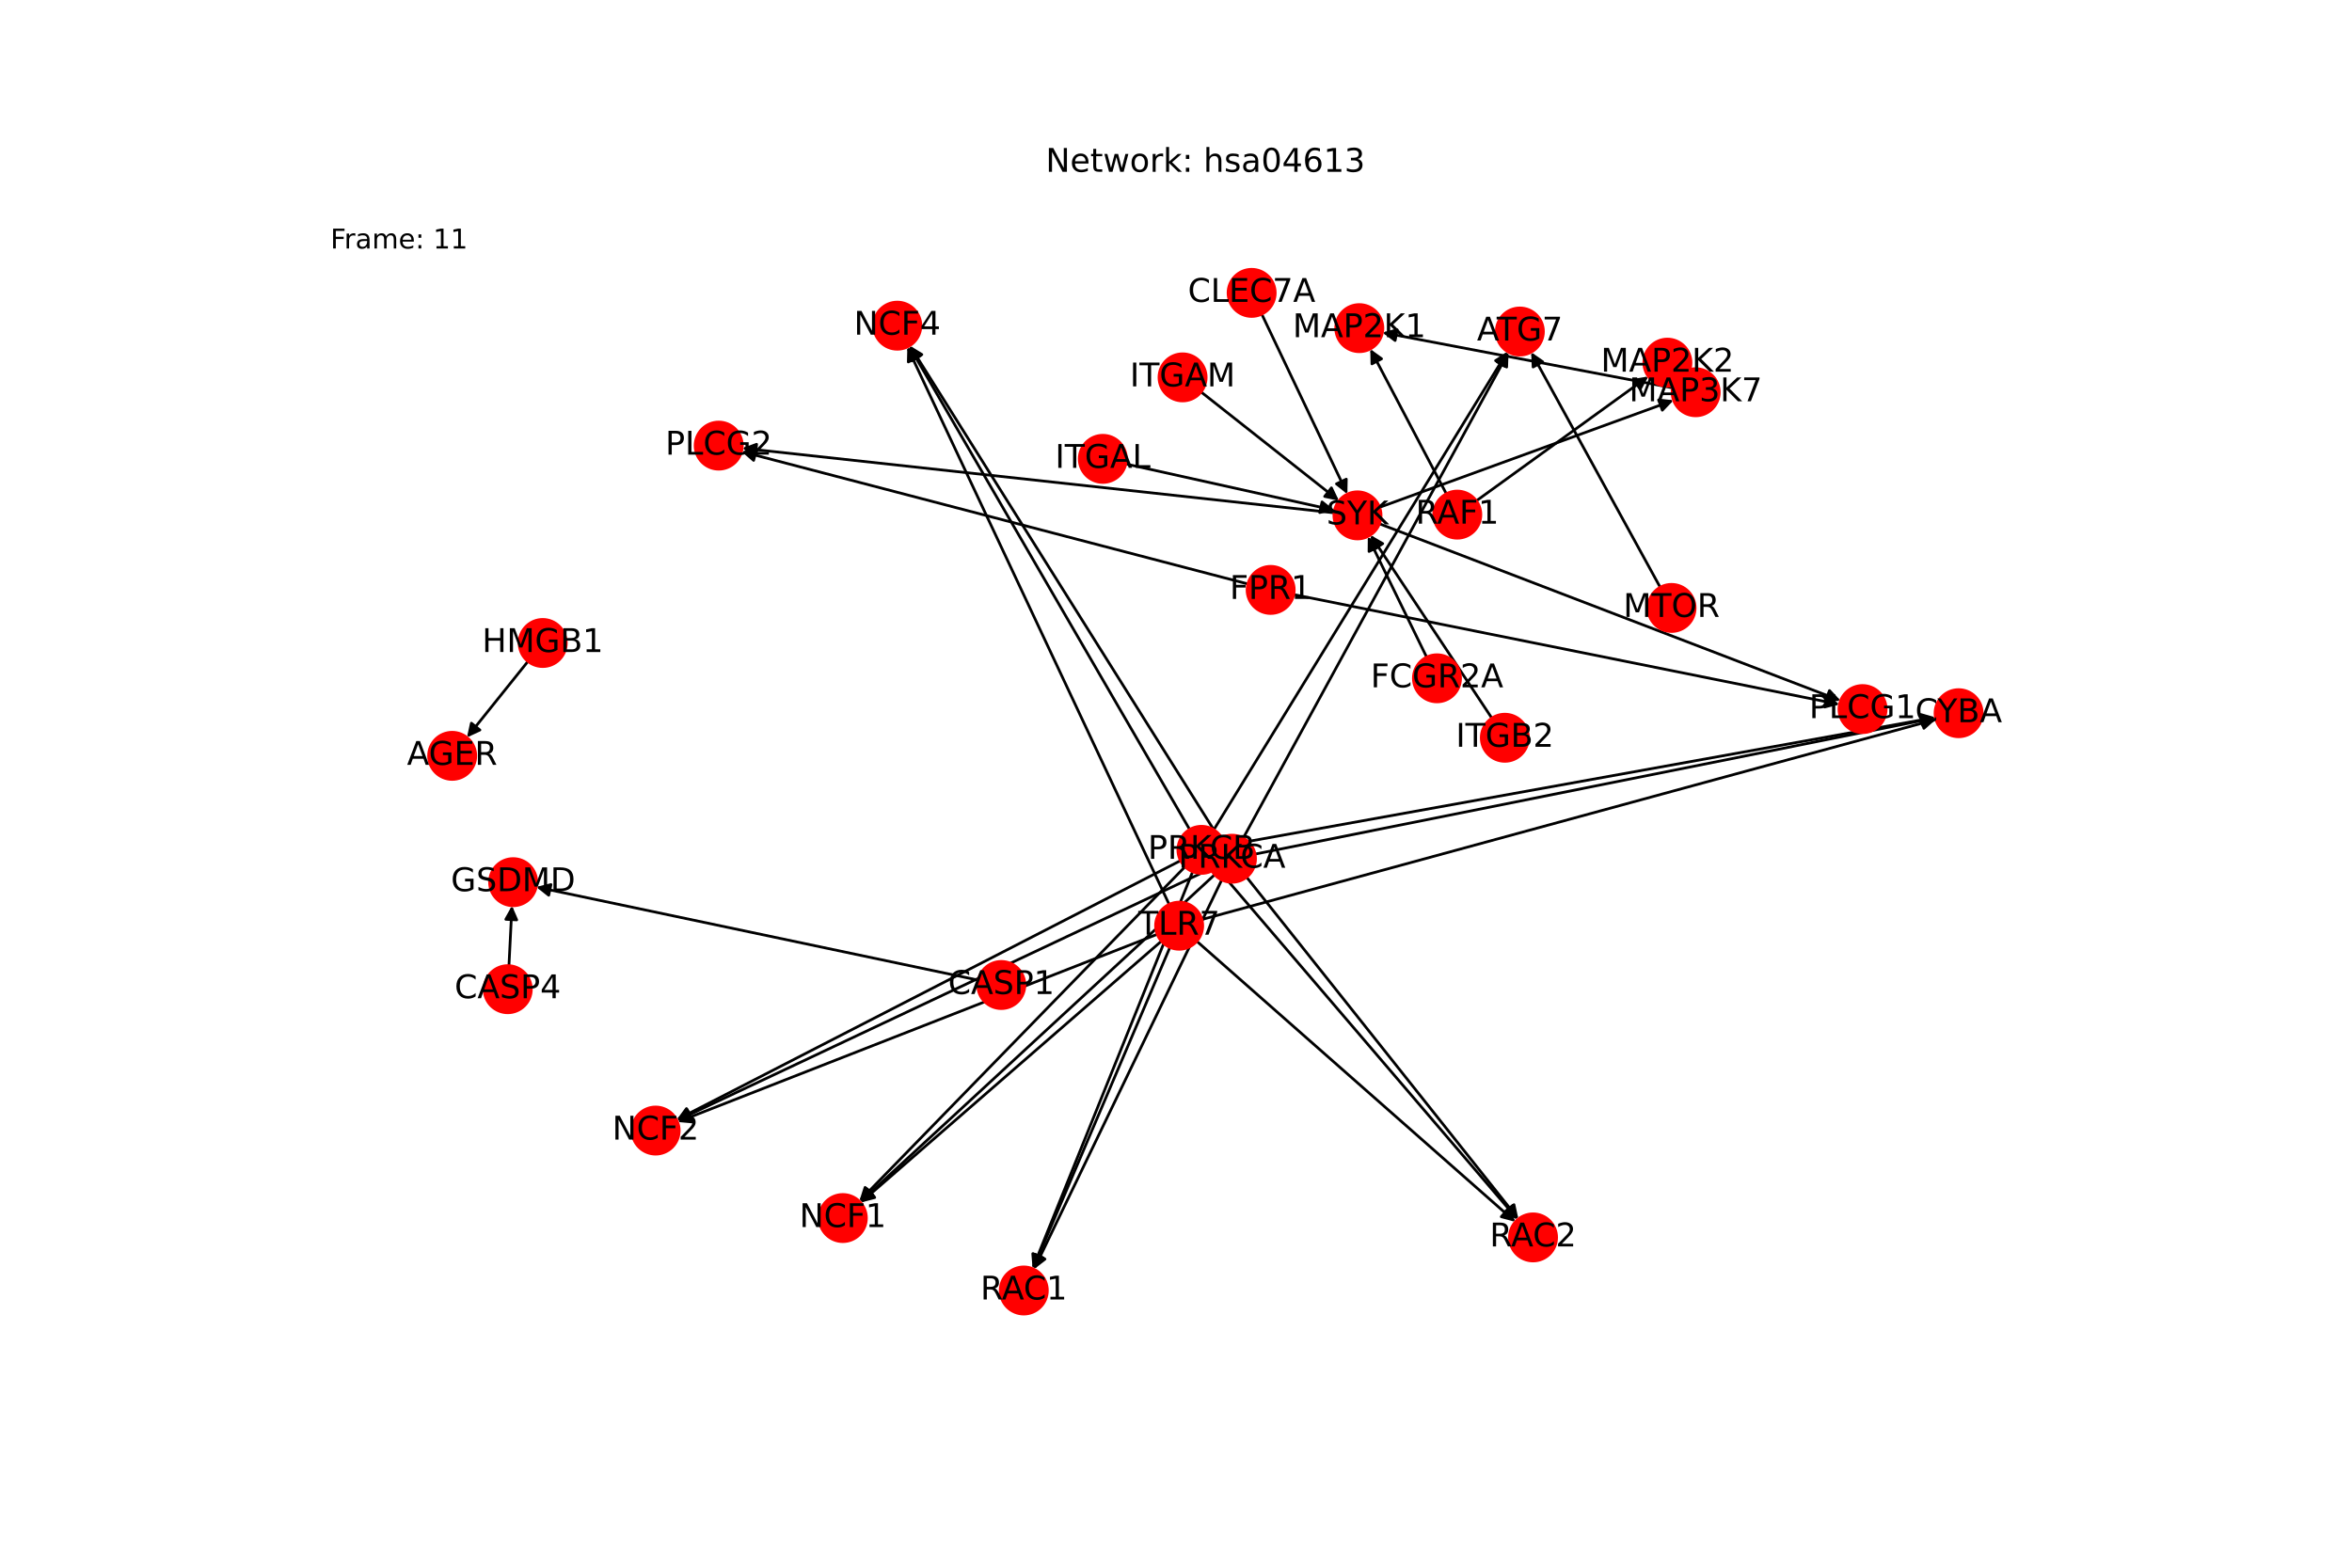 <?xml version="1.0" encoding="utf-8" standalone="no"?>
<!DOCTYPE svg PUBLIC "-//W3C//DTD SVG 1.1//EN"
  "http://www.w3.org/Graphics/SVG/1.1/DTD/svg11.dtd">
<!-- Created with matplotlib (https://matplotlib.org/) -->
<svg height="576pt" version="1.1" viewBox="0 0 864 576" width="864pt" xmlns="http://www.w3.org/2000/svg" xmlns:xlink="http://www.w3.org/1999/xlink">
 <defs>
  <style type="text/css">*{stroke-linecap:butt;stroke-linejoin:round;}</style>
 </defs>
 <g id="figure_1">
  <g id="patch_1">
   <path d="M 0 576 
L 864 576 
L 864 0 
L 0 0 
z
" style="fill:#ffffff;"/>
  </g>
  <g id="axes_1">
   <g id="patch_2">
    <path clip-path="url(#p38828e05e7)" d="M 524.07 241.437 
Q 513.267 219.289 502.955 198.146 
" style="fill:none;stroke:#000000;stroke-linecap:round;"/>
    <path clip-path="url(#p38828e05e7)" d="M 502.911 202.618 
L 502.955 198.146 
L 506.506 200.864 
L 502.911 202.618 
z
" style="stroke:#000000;stroke-linecap:round;"/>
   </g>
   <g id="patch_3">
    <path clip-path="url(#p38828e05e7)" d="M 506.808 186.392 
Q 560.786 166.736 613.713 147.463 
" style="fill:none;stroke:#000000;stroke-linecap:round;"/>
    <path clip-path="url(#p38828e05e7)" d="M 609.27 146.952 
L 613.713 147.463 
L 610.639 150.711 
L 609.27 146.952 
z
" style="stroke:#000000;stroke-linecap:round;"/>
   </g>
   <g id="patch_4">
    <path clip-path="url(#p38828e05e7)" d="M 506.756 192.459 
Q 591.437 224.944 675.073 257.028 
" style="fill:none;stroke:#000000;stroke-linecap:round;"/>
    <path clip-path="url(#p38828e05e7)" d="M 672.055 253.728 
L 675.073 257.028 
L 670.622 257.463 
L 672.055 253.728 
z
" style="stroke:#000000;stroke-linecap:round;"/>
   </g>
   <g id="patch_5">
    <path clip-path="url(#p38828e05e7)" d="M 490.057 188.416 
Q 381.345 176.542 273.744 164.79 
" style="fill:none;stroke:#000000;stroke-linecap:round;"/>
    <path clip-path="url(#p38828e05e7)" d="M 277.503 167.212 
L 273.744 164.79 
L 277.938 163.236 
L 277.503 167.212 
z
" style="stroke:#000000;stroke-linecap:round;"/>
   </g>
   <g id="patch_6">
    <path clip-path="url(#p38828e05e7)" d="M 531.3 181.42 
Q 517.332 154.827 503.885 129.224 
" style="fill:none;stroke:#000000;stroke-linecap:round;"/>
    <path clip-path="url(#p38828e05e7)" d="M 503.974 133.695 
L 503.885 129.224 
L 507.515 131.835 
L 503.974 133.695 
z
" style="stroke:#000000;stroke-linecap:round;"/>
   </g>
   <g id="patch_7">
    <path clip-path="url(#p38828e05e7)" d="M 542.344 184.009 
Q 573.92 161.165 604.591 138.976 
" style="fill:none;stroke:#000000;stroke-linecap:round;"/>
    <path clip-path="url(#p38828e05e7)" d="M 600.178 139.7 
L 604.591 138.976 
L 602.523 142.941 
L 600.178 139.7 
z
" style="stroke:#000000;stroke-linecap:round;"/>
   </g>
   <g id="patch_8">
    <path clip-path="url(#p38828e05e7)" d="M 359.348 360.123 
Q 278.164 343.018 198.075 326.142 
" style="fill:none;stroke:#000000;stroke-linecap:round;"/>
    <path clip-path="url(#p38828e05e7)" d="M 201.577 328.924 
L 198.075 326.142 
L 202.402 325.01 
L 201.577 328.924 
z
" style="stroke:#000000;stroke-linecap:round;"/>
   </g>
   <g id="patch_9">
    <path clip-path="url(#p38828e05e7)" d="M 186.959 354.806 
Q 187.515 343.789 188.014 333.89 
" style="fill:none;stroke:#000000;stroke-linecap:round;"/>
    <path clip-path="url(#p38828e05e7)" d="M 185.815 337.784 
L 188.014 333.89 
L 189.81 337.986 
L 185.815 337.784 
z
" style="stroke:#000000;stroke-linecap:round;"/>
   </g>
   <g id="patch_10">
    <path clip-path="url(#p38828e05e7)" d="M 193.948 243.003 
Q 182.736 256.98 172.225 270.084 
" style="fill:none;stroke:#000000;stroke-linecap:round;"/>
    <path clip-path="url(#p38828e05e7)" d="M 176.288 268.215 
L 172.225 270.084 
L 173.167 265.713 
L 176.288 268.215 
z
" style="stroke:#000000;stroke-linecap:round;"/>
   </g>
   <g id="patch_11">
    <path clip-path="url(#p38828e05e7)" d="M 441.214 144.017 
Q 466.541 164.004 490.991 183.298 
" style="fill:none;stroke:#000000;stroke-linecap:round;"/>
    <path clip-path="url(#p38828e05e7)" d="M 489.09 179.25 
L 490.991 183.298 
L 486.612 182.39 
L 489.09 179.25 
z
" style="stroke:#000000;stroke-linecap:round;"/>
   </g>
   <g id="patch_12">
    <path clip-path="url(#p38828e05e7)" d="M 614.398 142.496 
Q 561.121 132.341 508.942 122.395 
" style="fill:none;stroke:#000000;stroke-linecap:round;"/>
    <path clip-path="url(#p38828e05e7)" d="M 512.497 125.109 
L 508.942 122.395 
L 513.246 121.179 
L 512.497 125.109 
z
" style="stroke:#000000;stroke-linecap:round;"/>
   </g>
   <g id="patch_13">
    <path clip-path="url(#p38828e05e7)" d="M 616.919 137.855 
Q 614.717 135.549 613.287 134.053 
" style="fill:none;stroke:#000000;stroke-linecap:round;"/>
    <path clip-path="url(#p38828e05e7)" d="M 614.604 138.326 
L 613.287 134.053 
L 617.496 135.563 
L 614.604 138.326 
z
" style="stroke:#000000;stroke-linecap:round;"/>
   </g>
   <g id="patch_14">
    <path clip-path="url(#p38828e05e7)" d="M 609.867 215.776 
Q 586.171 172.587 563.012 130.377 
" style="fill:none;stroke:#000000;stroke-linecap:round;"/>
    <path clip-path="url(#p38828e05e7)" d="M 563.183 134.846 
L 563.012 130.377 
L 566.69 132.922 
L 563.183 134.846 
z
" style="stroke:#000000;stroke-linecap:round;"/>
   </g>
   <g id="patch_15">
    <path clip-path="url(#p38828e05e7)" d="M 463.509 115.428 
Q 479.229 148.483 494.469 180.527 
" style="fill:none;stroke:#000000;stroke-linecap:round;"/>
    <path clip-path="url(#p38828e05e7)" d="M 494.557 176.056 
L 494.469 180.527 
L 490.945 177.774 
L 494.557 176.056 
z
" style="stroke:#000000;stroke-linecap:round;"/>
   </g>
   <g id="patch_16">
    <path clip-path="url(#p38828e05e7)" d="M 456.703 307.913 
Q 505.431 218.661 553.624 130.39 
" style="fill:none;stroke:#000000;stroke-linecap:round;"/>
    <path clip-path="url(#p38828e05e7)" d="M 549.951 132.942 
L 553.624 130.39 
L 553.462 134.859 
L 549.951 132.942 
z
" style="stroke:#000000;stroke-linecap:round;"/>
   </g>
   <g id="patch_17">
    <path clip-path="url(#p38828e05e7)" d="M 461.047 313.812 
Q 586.025 288.779 709.907 263.966 
" style="fill:none;stroke:#000000;stroke-linecap:round;"/>
    <path clip-path="url(#p38828e05e7)" d="M 705.593 262.79 
L 709.907 263.966 
L 706.378 266.712 
L 705.593 262.79 
z
" style="stroke:#000000;stroke-linecap:round;"/>
   </g>
   <g id="patch_18">
    <path clip-path="url(#p38828e05e7)" d="M 446.192 321.389 
Q 381.082 381.526 316.793 440.904 
" style="fill:none;stroke:#000000;stroke-linecap:round;"/>
    <path clip-path="url(#p38828e05e7)" d="M 321.088 439.659 
L 316.793 440.904 
L 318.374 436.72 
L 321.088 439.659 
z
" style="stroke:#000000;stroke-linecap:round;"/>
   </g>
   <g id="patch_19">
    <path clip-path="url(#p38828e05e7)" d="M 444.72 319.208 
Q 346.697 365.454 249.684 411.222 
" style="fill:none;stroke:#000000;stroke-linecap:round;"/>
    <path clip-path="url(#p38828e05e7)" d="M 254.155 411.324 
L 249.684 411.222 
L 252.448 407.706 
L 254.155 411.324 
z
" style="stroke:#000000;stroke-linecap:round;"/>
   </g>
   <g id="patch_20">
    <path clip-path="url(#p38828e05e7)" d="M 447.949 308.176 
Q 391.086 217.583 334.817 127.937 
" style="fill:none;stroke:#000000;stroke-linecap:round;"/>
    <path clip-path="url(#p38828e05e7)" d="M 335.249 132.388 
L 334.817 127.937 
L 338.637 130.262 
L 335.249 132.388 
z
" style="stroke:#000000;stroke-linecap:round;"/>
   </g>
   <g id="patch_21">
    <path clip-path="url(#p38828e05e7)" d="M 448.793 323.314 
Q 414.318 394.833 380.329 465.345 
" style="fill:none;stroke:#000000;stroke-linecap:round;"/>
    <path clip-path="url(#p38828e05e7)" d="M 383.867 462.611 
L 380.329 465.345 
L 380.264 460.874 
L 383.867 462.611 
z
" style="stroke:#000000;stroke-linecap:round;"/>
   </g>
   <g id="patch_22">
    <path clip-path="url(#p38828e05e7)" d="M 457.943 322.292 
Q 507.856 385.081 557.073 446.996 
" style="fill:none;stroke:#000000;stroke-linecap:round;"/>
    <path clip-path="url(#p38828e05e7)" d="M 556.149 442.62 
L 557.073 446.996 
L 553.018 445.109 
L 556.149 442.62 
z
" style="stroke:#000000;stroke-linecap:round;"/>
   </g>
   <g id="patch_23">
    <path clip-path="url(#p38828e05e7)" d="M 445.887 304.876 
Q 499.833 217.03 553.194 130.136 
" style="fill:none;stroke:#000000;stroke-linecap:round;"/>
    <path clip-path="url(#p38828e05e7)" d="M 549.397 132.498 
L 553.194 130.136 
L 552.805 134.592 
L 549.397 132.498 
z
" style="stroke:#000000;stroke-linecap:round;"/>
   </g>
   <g id="patch_24">
    <path clip-path="url(#p38828e05e7)" d="M 449.883 310.715 
Q 580.428 287.149 709.874 263.782 
" style="fill:none;stroke:#000000;stroke-linecap:round;"/>
    <path clip-path="url(#p38828e05e7)" d="M 705.582 262.524 
L 709.874 263.782 
L 706.293 266.461 
L 705.582 262.524 
z
" style="stroke:#000000;stroke-linecap:round;"/>
   </g>
   <g id="patch_25">
    <path clip-path="url(#p38828e05e7)" d="M 435.315 318.457 
Q 375.482 379.897 316.429 440.535 
" style="fill:none;stroke:#000000;stroke-linecap:round;"/>
    <path clip-path="url(#p38828e05e7)" d="M 320.653 439.065 
L 316.429 440.535 
L 317.787 436.274 
L 320.653 439.065 
z
" style="stroke:#000000;stroke-linecap:round;"/>
   </g>
   <g id="patch_26">
    <path clip-path="url(#p38828e05e7)" d="M 433.655 316.215 
Q 341.099 363.824 249.536 410.921 
" style="fill:none;stroke:#000000;stroke-linecap:round;"/>
    <path clip-path="url(#p38828e05e7)" d="M 254.008 410.87 
L 249.536 410.921 
L 252.179 407.313 
L 254.008 410.87 
z
" style="stroke:#000000;stroke-linecap:round;"/>
   </g>
   <g id="patch_27">
    <path clip-path="url(#p38828e05e7)" d="M 437.01 304.763 
Q 385.489 215.957 334.528 128.118 
" style="fill:none;stroke:#000000;stroke-linecap:round;"/>
    <path clip-path="url(#p38828e05e7)" d="M 334.806 132.582 
L 334.528 128.118 
L 338.266 130.575 
L 334.806 132.582 
z
" style="stroke:#000000;stroke-linecap:round;"/>
   </g>
   <g id="patch_28">
    <path clip-path="url(#p38828e05e7)" d="M 438.118 320.285 
Q 408.72 393.203 379.739 465.084 
" style="fill:none;stroke:#000000;stroke-linecap:round;"/>
    <path clip-path="url(#p38828e05e7)" d="M 383.09 462.122 
L 379.739 465.084 
L 379.38 460.626 
L 383.09 462.122 
z
" style="stroke:#000000;stroke-linecap:round;"/>
   </g>
   <g id="patch_29">
    <path clip-path="url(#p38828e05e7)" d="M 446.986 318.836 
Q 502.258 383.453 556.803 447.221 
" style="fill:none;stroke:#000000;stroke-linecap:round;"/>
    <path clip-path="url(#p38828e05e7)" d="M 555.723 442.882 
L 556.803 447.221 
L 552.683 445.482 
L 555.723 442.882 
z
" style="stroke:#000000;stroke-linecap:round;"/>
   </g>
   <g id="patch_30">
    <path clip-path="url(#p38828e05e7)" d="M 441.517 337.843 
Q 576.33 301.083 710.064 264.617 
" style="fill:none;stroke:#000000;stroke-linecap:round;"/>
    <path clip-path="url(#p38828e05e7)" d="M 705.679 263.739 
L 710.064 264.617 
L 706.731 267.599 
L 705.679 263.739 
z
" style="stroke:#000000;stroke-linecap:round;"/>
   </g>
   <g id="patch_31">
    <path clip-path="url(#p38828e05e7)" d="M 426.625 345.803 
Q 371.386 393.829 316.991 441.12 
" style="fill:none;stroke:#000000;stroke-linecap:round;"/>
    <path clip-path="url(#p38828e05e7)" d="M 321.322 440.005 
L 316.991 441.12 
L 318.698 436.987 
L 321.322 440.005 
z
" style="stroke:#000000;stroke-linecap:round;"/>
   </g>
   <g id="patch_32">
    <path clip-path="url(#p38828e05e7)" d="M 425.092 343.28 
Q 337 377.758 249.95 411.828 
" style="fill:none;stroke:#000000;stroke-linecap:round;"/>
    <path clip-path="url(#p38828e05e7)" d="M 254.404 412.233 
L 249.95 411.828 
L 252.946 408.508 
L 254.404 412.233 
z
" style="stroke:#000000;stroke-linecap:round;"/>
   </g>
   <g id="patch_33">
    <path clip-path="url(#p38828e05e7)" d="M 429.476 332.281 
Q 381.389 229.89 333.778 128.512 
" style="fill:none;stroke:#000000;stroke-linecap:round;"/>
    <path clip-path="url(#p38828e05e7)" d="M 333.668 132.982 
L 333.778 128.512 
L 337.289 131.282 
L 333.668 132.982 
z
" style="stroke:#000000;stroke-linecap:round;"/>
   </g>
   <g id="patch_34">
    <path clip-path="url(#p38828e05e7)" d="M 429.764 348.094 
Q 404.62 407.14 379.914 465.157 
" style="fill:none;stroke:#000000;stroke-linecap:round;"/>
    <path clip-path="url(#p38828e05e7)" d="M 383.321 462.26 
L 379.914 465.157 
L 379.641 460.693 
L 383.321 462.26 
z
" style="stroke:#000000;stroke-linecap:round;"/>
   </g>
   <g id="patch_35">
    <path clip-path="url(#p38828e05e7)" d="M 439.655 345.846 
Q 498.157 397.385 555.819 448.186 
" style="fill:none;stroke:#000000;stroke-linecap:round;"/>
    <path clip-path="url(#p38828e05e7)" d="M 554.14 444.041 
L 555.819 448.186 
L 551.496 447.042 
L 554.14 444.041 
z
" style="stroke:#000000;stroke-linecap:round;"/>
   </g>
   <g id="patch_36">
    <path clip-path="url(#p38828e05e7)" d="M 548.014 263.846 
Q 525.732 230.21 504.067 197.506 
" style="fill:none;stroke:#000000;stroke-linecap:round;"/>
    <path clip-path="url(#p38828e05e7)" d="M 504.609 201.945 
L 504.067 197.506 
L 507.943 199.736 
L 504.609 201.945 
z
" style="stroke:#000000;stroke-linecap:round;"/>
   </g>
   <g id="patch_37">
    <path clip-path="url(#p38828e05e7)" d="M 475.263 218.453 
Q 575.489 238.637 674.619 258.6 
" style="fill:none;stroke:#000000;stroke-linecap:round;"/>
    <path clip-path="url(#p38828e05e7)" d="M 671.092 255.85 
L 674.619 258.6 
L 670.302 259.771 
L 671.092 255.85 
z
" style="stroke:#000000;stroke-linecap:round;"/>
   </g>
   <g id="patch_38">
    <path clip-path="url(#p38828e05e7)" d="M 458.392 214.552 
Q 365.396 190.235 273.481 166.201 
" style="fill:none;stroke:#000000;stroke-linecap:round;"/>
    <path clip-path="url(#p38828e05e7)" d="M 276.845 169.148 
L 273.481 166.201 
L 277.857 165.278 
L 276.845 169.148 
z
" style="stroke:#000000;stroke-linecap:round;"/>
   </g>
   <g id="patch_39">
    <path clip-path="url(#p38828e05e7)" d="M 413.574 170.468 
Q 451.895 178.974 489.124 187.238 
" style="fill:none;stroke:#000000;stroke-linecap:round;"/>
    <path clip-path="url(#p38828e05e7)" d="M 485.652 184.418 
L 489.124 187.238 
L 484.785 188.323 
L 485.652 184.418 
z
" style="stroke:#000000;stroke-linecap:round;"/>
   </g>
   <g id="PathCollection_1">
    <defs>
     <path d="M 0 8.66 
C 2.297 8.66 4.5 7.748 6.124 6.124 
C 7.748 4.5 8.66 2.297 8.66 -0 
C 8.66 -2.297 7.748 -4.5 6.124 -6.124 
C 4.5 -7.748 2.297 -8.66 0 -8.66 
C -2.297 -8.66 -4.5 -7.748 -6.124 -6.124 
C -7.748 -4.5 -8.66 -2.297 -8.66 0 
C -8.66 2.297 -7.748 4.5 -6.124 6.124 
C -4.5 7.748 -2.297 8.66 0 8.66 
z
" id="C0_0_206282b017"/>
    </defs>
    <g clip-path="url(#p38828e05e7)">
     <use style="fill:#ff0000;stroke:#ff0000;" x="527.868" xlink:href="#C0_0_206282b017" y="249.223"/>
    </g>
    <g clip-path="url(#p38828e05e7)">
     <use style="fill:#ff0000;stroke:#ff0000;" x="498.668" xlink:href="#C0_0_206282b017" y="189.356"/>
    </g>
    <g clip-path="url(#p38828e05e7)">
     <use style="fill:#ff0000;stroke:#ff0000;" x="535.326" xlink:href="#C0_0_206282b017" y="189.086"/>
    </g>
    <g clip-path="url(#p38828e05e7)">
     <use style="fill:#ff0000;stroke:#ff0000;" x="367.821" xlink:href="#C0_0_206282b017" y="361.909"/>
    </g>
    <g clip-path="url(#p38828e05e7)">
     <use style="fill:#ff0000;stroke:#ff0000;" x="188.506" xlink:href="#C0_0_206282b017" y="324.126"/>
    </g>
    <g clip-path="url(#p38828e05e7)">
     <use style="fill:#ff0000;stroke:#ff0000;" x="186.523" xlink:href="#C0_0_206282b017" y="363.451"/>
    </g>
    <g clip-path="url(#p38828e05e7)">
     <use style="fill:#ff0000;stroke:#ff0000;" x="199.366" xlink:href="#C0_0_206282b017" y="236.249"/>
    </g>
    <g clip-path="url(#p38828e05e7)">
     <use style="fill:#ff0000;stroke:#ff0000;" x="166.106" xlink:href="#C0_0_206282b017" y="277.712"/>
    </g>
    <g clip-path="url(#p38828e05e7)">
     <use style="fill:#ff0000;stroke:#ff0000;" x="434.418" xlink:href="#C0_0_206282b017" y="138.654"/>
    </g>
    <g clip-path="url(#p38828e05e7)">
     <use style="fill:#ff0000;stroke:#ff0000;" x="719.494" xlink:href="#C0_0_206282b017" y="262.045"/>
    </g>
    <g clip-path="url(#p38828e05e7)">
     <use style="fill:#ff0000;stroke:#ff0000;" x="309.609" xlink:href="#C0_0_206282b017" y="447.539"/>
    </g>
    <g clip-path="url(#p38828e05e7)">
     <use style="fill:#ff0000;stroke:#ff0000;" x="240.843" xlink:href="#C0_0_206282b017" y="415.393"/>
    </g>
    <g clip-path="url(#p38828e05e7)">
     <use style="fill:#ff0000;stroke:#ff0000;" x="329.62" xlink:href="#C0_0_206282b017" y="119.658"/>
    </g>
    <g clip-path="url(#p38828e05e7)">
     <use style="fill:#ff0000;stroke:#ff0000;" x="622.902" xlink:href="#C0_0_206282b017" y="144.117"/>
    </g>
    <g clip-path="url(#p38828e05e7)">
     <use style="fill:#ff0000;stroke:#ff0000;" x="614.032" xlink:href="#C0_0_206282b017" y="223.367"/>
    </g>
    <g clip-path="url(#p38828e05e7)">
     <use style="fill:#ff0000;stroke:#ff0000;" x="558.31" xlink:href="#C0_0_206282b017" y="121.806"/>
    </g>
    <g clip-path="url(#p38828e05e7)">
     <use style="fill:#ff0000;stroke:#ff0000;" x="459.79" xlink:href="#C0_0_206282b017" y="107.607"/>
    </g>
    <g clip-path="url(#p38828e05e7)">
     <use style="fill:#ff0000;stroke:#ff0000;" x="684.205" xlink:href="#C0_0_206282b017" y="260.531"/>
    </g>
    <g clip-path="url(#p38828e05e7)">
     <use style="fill:#ff0000;stroke:#ff0000;" x="264.02" xlink:href="#C0_0_206282b017" y="163.728"/>
    </g>
    <g clip-path="url(#p38828e05e7)">
     <use style="fill:#ff0000;stroke:#ff0000;" x="452.554" xlink:href="#C0_0_206282b017" y="315.513"/>
    </g>
    <g clip-path="url(#p38828e05e7)">
     <use style="fill:#ff0000;stroke:#ff0000;" x="441.356" xlink:href="#C0_0_206282b017" y="312.254"/>
    </g>
    <g clip-path="url(#p38828e05e7)">
     <use style="fill:#ff0000;stroke:#ff0000;" x="499.336" xlink:href="#C0_0_206282b017" y="120.564"/>
    </g>
    <g clip-path="url(#p38828e05e7)">
     <use style="fill:#ff0000;stroke:#ff0000;" x="612.515" xlink:href="#C0_0_206282b017" y="133.244"/>
    </g>
    <g clip-path="url(#p38828e05e7)">
     <use style="fill:#ff0000;stroke:#ff0000;" x="433.159" xlink:href="#C0_0_206282b017" y="340.122"/>
    </g>
    <g clip-path="url(#p38828e05e7)">
     <use style="fill:#ff0000;stroke:#ff0000;" x="552.797" xlink:href="#C0_0_206282b017" y="271.065"/>
    </g>
    <g clip-path="url(#p38828e05e7)">
     <use style="fill:#ff0000;stroke:#ff0000;" x="376.083" xlink:href="#C0_0_206282b017" y="474.153"/>
    </g>
    <g clip-path="url(#p38828e05e7)">
     <use style="fill:#ff0000;stroke:#ff0000;" x="563.158" xlink:href="#C0_0_206282b017" y="454.651"/>
    </g>
    <g clip-path="url(#p38828e05e7)">
     <use style="fill:#ff0000;stroke:#ff0000;" x="466.773" xlink:href="#C0_0_206282b017" y="216.743"/>
    </g>
    <g clip-path="url(#p38828e05e7)">
     <use style="fill:#ff0000;stroke:#ff0000;" x="405.121" xlink:href="#C0_0_206282b017" y="168.592"/>
    </g>
   </g>
   <g id="text_1">
    <g clip-path="url(#p38828e05e7)">
     <!-- FCGR2A -->
     <g transform="translate(503.487 252.534)scale(0.12 -0.12)">
      <defs>
       <path d="M 9.812 72.906 
L 51.703 72.906 
L 51.703 64.594 
L 19.672 64.594 
L 19.672 43.109 
L 48.578 43.109 
L 48.578 34.812 
L 19.672 34.812 
L 19.672 0 
L 9.812 0 
z
" id="DejaVuSans-70"/>
       <path d="M 64.406 67.281 
L 64.406 56.891 
Q 59.422 61.531 53.781 63.812 
Q 48.141 66.109 41.797 66.109 
Q 29.297 66.109 22.656 58.469 
Q 16.016 50.828 16.016 36.375 
Q 16.016 21.969 22.656 14.328 
Q 29.297 6.688 41.797 6.688 
Q 48.141 6.688 53.781 8.984 
Q 59.422 11.281 64.406 15.922 
L 64.406 5.609 
Q 59.234 2.094 53.438 0.328 
Q 47.656 -1.422 41.219 -1.422 
Q 24.656 -1.422 15.125 8.703 
Q 5.609 18.844 5.609 36.375 
Q 5.609 53.953 15.125 64.078 
Q 24.656 74.219 41.219 74.219 
Q 47.75 74.219 53.531 72.484 
Q 59.328 70.75 64.406 67.281 
z
" id="DejaVuSans-67"/>
       <path d="M 59.516 10.406 
L 59.516 29.984 
L 43.406 29.984 
L 43.406 38.094 
L 69.281 38.094 
L 69.281 6.781 
Q 63.578 2.734 56.688 0.656 
Q 49.812 -1.422 42 -1.422 
Q 24.906 -1.422 15.25 8.562 
Q 5.609 18.562 5.609 36.375 
Q 5.609 54.25 15.25 64.234 
Q 24.906 74.219 42 74.219 
Q 49.125 74.219 55.547 72.453 
Q 61.969 70.703 67.391 67.281 
L 67.391 56.781 
Q 61.922 61.422 55.766 63.766 
Q 49.609 66.109 42.828 66.109 
Q 29.438 66.109 22.719 58.641 
Q 16.016 51.172 16.016 36.375 
Q 16.016 21.625 22.719 14.156 
Q 29.438 6.688 42.828 6.688 
Q 48.047 6.688 52.141 7.594 
Q 56.25 8.5 59.516 10.406 
z
" id="DejaVuSans-71"/>
       <path d="M 44.391 34.188 
Q 47.562 33.109 50.562 29.594 
Q 53.562 26.078 56.594 19.922 
L 66.609 0 
L 56 0 
L 46.688 18.703 
Q 43.062 26.031 39.672 28.422 
Q 36.281 30.812 30.422 30.812 
L 19.672 30.812 
L 19.672 0 
L 9.812 0 
L 9.812 72.906 
L 32.078 72.906 
Q 44.578 72.906 50.734 67.672 
Q 56.891 62.453 56.891 51.906 
Q 56.891 45.016 53.688 40.469 
Q 50.484 35.938 44.391 34.188 
z
M 19.672 64.797 
L 19.672 38.922 
L 32.078 38.922 
Q 39.203 38.922 42.844 42.219 
Q 46.484 45.516 46.484 51.906 
Q 46.484 58.297 42.844 61.547 
Q 39.203 64.797 32.078 64.797 
z
" id="DejaVuSans-82"/>
       <path d="M 19.188 8.297 
L 53.609 8.297 
L 53.609 0 
L 7.328 0 
L 7.328 8.297 
Q 12.938 14.109 22.625 23.891 
Q 32.328 33.688 34.812 36.531 
Q 39.547 41.844 41.422 45.531 
Q 43.312 49.219 43.312 52.781 
Q 43.312 58.594 39.234 62.25 
Q 35.156 65.922 28.609 65.922 
Q 23.969 65.922 18.812 64.312 
Q 13.672 62.703 7.812 59.422 
L 7.812 69.391 
Q 13.766 71.781 18.938 73 
Q 24.125 74.219 28.422 74.219 
Q 39.75 74.219 46.484 68.547 
Q 53.219 62.891 53.219 53.422 
Q 53.219 48.922 51.531 44.891 
Q 49.859 40.875 45.406 35.406 
Q 44.188 33.984 37.641 27.219 
Q 31.109 20.453 19.188 8.297 
z
" id="DejaVuSans-50"/>
       <path d="M 34.188 63.188 
L 20.797 26.906 
L 47.609 26.906 
z
M 28.609 72.906 
L 39.797 72.906 
L 67.578 0 
L 57.328 0 
L 50.688 18.703 
L 17.828 18.703 
L 11.188 0 
L 0.781 0 
z
" id="DejaVuSans-65"/>
      </defs>
      <use xlink:href="#DejaVuSans-70"/>
      <use x="57.52" xlink:href="#DejaVuSans-67"/>
      <use x="127.344" xlink:href="#DejaVuSans-71"/>
      <use x="204.834" xlink:href="#DejaVuSans-82"/>
      <use x="274.316" xlink:href="#DejaVuSans-50"/>
      <use x="337.939" xlink:href="#DejaVuSans-65"/>
     </g>
    </g>
   </g>
   <g id="text_2">
    <g clip-path="url(#p38828e05e7)">
     <!-- SYK -->
     <g transform="translate(487.26 192.667)scale(0.12 -0.12)">
      <defs>
       <path d="M 53.516 70.516 
L 53.516 60.891 
Q 47.906 63.578 42.922 64.891 
Q 37.938 66.219 33.297 66.219 
Q 25.25 66.219 20.875 63.094 
Q 16.5 59.969 16.5 54.203 
Q 16.5 49.359 19.406 46.891 
Q 22.312 44.438 30.422 42.922 
L 36.375 41.703 
Q 47.406 39.594 52.656 34.297 
Q 57.906 29 57.906 20.125 
Q 57.906 9.516 50.797 4.047 
Q 43.703 -1.422 29.984 -1.422 
Q 24.812 -1.422 18.969 -0.25 
Q 13.141 0.922 6.891 3.219 
L 6.891 13.375 
Q 12.891 10.016 18.656 8.297 
Q 24.422 6.594 29.984 6.594 
Q 38.422 6.594 43.016 9.906 
Q 47.609 13.234 47.609 19.391 
Q 47.609 24.75 44.312 27.781 
Q 41.016 30.812 33.5 32.328 
L 27.484 33.5 
Q 16.453 35.688 11.516 40.375 
Q 6.594 45.062 6.594 53.422 
Q 6.594 63.094 13.406 68.656 
Q 20.219 74.219 32.172 74.219 
Q 37.312 74.219 42.625 73.281 
Q 47.953 72.359 53.516 70.516 
z
" id="DejaVuSans-83"/>
       <path d="M -0.203 72.906 
L 10.406 72.906 
L 30.609 42.922 
L 50.688 72.906 
L 61.281 72.906 
L 35.5 34.719 
L 35.5 0 
L 25.594 0 
L 25.594 34.719 
z
" id="DejaVuSans-89"/>
       <path d="M 9.812 72.906 
L 19.672 72.906 
L 19.672 42.094 
L 52.391 72.906 
L 65.094 72.906 
L 28.906 38.922 
L 67.672 0 
L 54.688 0 
L 19.672 35.109 
L 19.672 0 
L 9.812 0 
z
" id="DejaVuSans-75"/>
      </defs>
      <use xlink:href="#DejaVuSans-83"/>
      <use x="63.477" xlink:href="#DejaVuSans-89"/>
      <use x="124.561" xlink:href="#DejaVuSans-75"/>
     </g>
    </g>
   </g>
   <g id="text_3">
    <g clip-path="url(#p38828e05e7)">
     <!-- RAF1 -->
     <g transform="translate(520.024 192.397)scale(0.12 -0.12)">
      <defs>
       <path d="M 12.406 8.297 
L 28.516 8.297 
L 28.516 63.922 
L 10.984 60.406 
L 10.984 69.391 
L 28.422 72.906 
L 38.281 72.906 
L 38.281 8.297 
L 54.391 8.297 
L 54.391 0 
L 12.406 0 
z
" id="DejaVuSans-49"/>
      </defs>
      <use xlink:href="#DejaVuSans-82"/>
      <use x="65.482" xlink:href="#DejaVuSans-65"/>
      <use x="133.891" xlink:href="#DejaVuSans-70"/>
      <use x="191.41" xlink:href="#DejaVuSans-49"/>
     </g>
    </g>
   </g>
   <g id="text_4">
    <g clip-path="url(#p38828e05e7)">
     <!-- CASP1 -->
     <g transform="translate(348.283 365.22)scale(0.12 -0.12)">
      <defs>
       <path d="M 19.672 64.797 
L 19.672 37.406 
L 32.078 37.406 
Q 38.969 37.406 42.719 40.969 
Q 46.484 44.531 46.484 51.125 
Q 46.484 57.672 42.719 61.234 
Q 38.969 64.797 32.078 64.797 
z
M 9.812 72.906 
L 32.078 72.906 
Q 44.344 72.906 50.609 67.359 
Q 56.891 61.812 56.891 51.125 
Q 56.891 40.328 50.609 34.812 
Q 44.344 29.297 32.078 29.297 
L 19.672 29.297 
L 19.672 0 
L 9.812 0 
z
" id="DejaVuSans-80"/>
      </defs>
      <use xlink:href="#DejaVuSans-67"/>
      <use x="69.824" xlink:href="#DejaVuSans-65"/>
      <use x="138.232" xlink:href="#DejaVuSans-83"/>
      <use x="201.709" xlink:href="#DejaVuSans-80"/>
      <use x="262.012" xlink:href="#DejaVuSans-49"/>
     </g>
    </g>
   </g>
   <g id="text_5">
    <g clip-path="url(#p38828e05e7)">
     <!-- GSDMD -->
     <g transform="translate(165.631 327.437)scale(0.12 -0.12)">
      <defs>
       <path d="M 19.672 64.797 
L 19.672 8.109 
L 31.594 8.109 
Q 46.688 8.109 53.688 14.938 
Q 60.688 21.781 60.688 36.531 
Q 60.688 51.172 53.688 57.984 
Q 46.688 64.797 31.594 64.797 
z
M 9.812 72.906 
L 30.078 72.906 
Q 51.266 72.906 61.172 64.094 
Q 71.094 55.281 71.094 36.531 
Q 71.094 17.672 61.125 8.828 
Q 51.172 0 30.078 0 
L 9.812 0 
z
" id="DejaVuSans-68"/>
       <path d="M 9.812 72.906 
L 24.516 72.906 
L 43.109 23.297 
L 61.812 72.906 
L 76.516 72.906 
L 76.516 0 
L 66.891 0 
L 66.891 64.016 
L 48.094 14.016 
L 38.188 14.016 
L 19.391 64.016 
L 19.391 0 
L 9.812 0 
z
" id="DejaVuSans-77"/>
      </defs>
      <use xlink:href="#DejaVuSans-71"/>
      <use x="77.49" xlink:href="#DejaVuSans-83"/>
      <use x="140.967" xlink:href="#DejaVuSans-68"/>
      <use x="217.969" xlink:href="#DejaVuSans-77"/>
      <use x="304.248" xlink:href="#DejaVuSans-68"/>
     </g>
    </g>
   </g>
   <g id="text_6">
    <g clip-path="url(#p38828e05e7)">
     <!-- CASP4 -->
     <g transform="translate(166.984 366.762)scale(0.12 -0.12)">
      <defs>
       <path d="M 37.797 64.312 
L 12.891 25.391 
L 37.797 25.391 
z
M 35.203 72.906 
L 47.609 72.906 
L 47.609 25.391 
L 58.016 25.391 
L 58.016 17.188 
L 47.609 17.188 
L 47.609 0 
L 37.797 0 
L 37.797 17.188 
L 4.891 17.188 
L 4.891 26.703 
z
" id="DejaVuSans-52"/>
      </defs>
      <use xlink:href="#DejaVuSans-67"/>
      <use x="69.824" xlink:href="#DejaVuSans-65"/>
      <use x="138.232" xlink:href="#DejaVuSans-83"/>
      <use x="201.709" xlink:href="#DejaVuSans-80"/>
      <use x="262.012" xlink:href="#DejaVuSans-52"/>
     </g>
    </g>
   </g>
   <g id="text_7">
    <g clip-path="url(#p38828e05e7)">
     <!-- HMGB1 -->
     <g transform="translate(177.094 239.56)scale(0.12 -0.12)">
      <defs>
       <path d="M 9.812 72.906 
L 19.672 72.906 
L 19.672 43.016 
L 55.516 43.016 
L 55.516 72.906 
L 65.375 72.906 
L 65.375 0 
L 55.516 0 
L 55.516 34.719 
L 19.672 34.719 
L 19.672 0 
L 9.812 0 
z
" id="DejaVuSans-72"/>
       <path d="M 19.672 34.812 
L 19.672 8.109 
L 35.5 8.109 
Q 43.453 8.109 47.281 11.406 
Q 51.125 14.703 51.125 21.484 
Q 51.125 28.328 47.281 31.562 
Q 43.453 34.812 35.5 34.812 
z
M 19.672 64.797 
L 19.672 42.828 
L 34.281 42.828 
Q 41.5 42.828 45.031 45.531 
Q 48.578 48.25 48.578 53.812 
Q 48.578 59.328 45.031 62.062 
Q 41.5 64.797 34.281 64.797 
z
M 9.812 72.906 
L 35.016 72.906 
Q 46.297 72.906 52.391 68.219 
Q 58.5 63.531 58.5 54.891 
Q 58.5 48.188 55.375 44.234 
Q 52.25 40.281 46.188 39.312 
Q 53.469 37.75 57.5 32.781 
Q 61.531 27.828 61.531 20.406 
Q 61.531 10.641 54.891 5.312 
Q 48.25 0 35.984 0 
L 9.812 0 
z
" id="DejaVuSans-66"/>
      </defs>
      <use xlink:href="#DejaVuSans-72"/>
      <use x="75.195" xlink:href="#DejaVuSans-77"/>
      <use x="161.475" xlink:href="#DejaVuSans-71"/>
      <use x="238.965" xlink:href="#DejaVuSans-66"/>
      <use x="307.568" xlink:href="#DejaVuSans-49"/>
     </g>
    </g>
   </g>
   <g id="text_8">
    <g clip-path="url(#p38828e05e7)">
     <!-- AGER -->
     <g transform="translate(149.497 281.023)scale(0.12 -0.12)">
      <defs>
       <path d="M 9.812 72.906 
L 55.906 72.906 
L 55.906 64.594 
L 19.672 64.594 
L 19.672 43.016 
L 54.391 43.016 
L 54.391 34.719 
L 19.672 34.719 
L 19.672 8.297 
L 56.781 8.297 
L 56.781 0 
L 9.812 0 
z
" id="DejaVuSans-69"/>
      </defs>
      <use xlink:href="#DejaVuSans-65"/>
      <use x="66.658" xlink:href="#DejaVuSans-71"/>
      <use x="144.148" xlink:href="#DejaVuSans-69"/>
      <use x="207.332" xlink:href="#DejaVuSans-82"/>
     </g>
    </g>
   </g>
   <g id="text_9">
    <g clip-path="url(#p38828e05e7)">
     <!-- ITGAM -->
     <g transform="translate(415.053 141.965)scale(0.12 -0.12)">
      <defs>
       <path d="M 9.812 72.906 
L 19.672 72.906 
L 19.672 0 
L 9.812 0 
z
" id="DejaVuSans-73"/>
       <path d="M -0.297 72.906 
L 61.375 72.906 
L 61.375 64.594 
L 35.5 64.594 
L 35.5 0 
L 25.594 0 
L 25.594 64.594 
L -0.297 64.594 
z
" id="DejaVuSans-84"/>
      </defs>
      <use xlink:href="#DejaVuSans-73"/>
      <use x="29.492" xlink:href="#DejaVuSans-84"/>
      <use x="90.576" xlink:href="#DejaVuSans-71"/>
      <use x="168.066" xlink:href="#DejaVuSans-65"/>
      <use x="236.475" xlink:href="#DejaVuSans-77"/>
     </g>
    </g>
   </g>
   <g id="text_10">
    <g clip-path="url(#p38828e05e7)">
     <!-- CYBA -->
     <g transform="translate(703.524 265.357)scale(0.12 -0.12)">
      <use xlink:href="#DejaVuSans-67"/>
      <use x="68.074" xlink:href="#DejaVuSans-89"/>
      <use x="129.158" xlink:href="#DejaVuSans-66"/>
      <use x="197.762" xlink:href="#DejaVuSans-65"/>
     </g>
    </g>
   </g>
   <g id="text_11">
    <g clip-path="url(#p38828e05e7)">
     <!-- NCF1 -->
     <g transform="translate(293.662 450.85)scale(0.12 -0.12)">
      <defs>
       <path d="M 9.812 72.906 
L 23.094 72.906 
L 55.422 11.922 
L 55.422 72.906 
L 64.984 72.906 
L 64.984 0 
L 51.703 0 
L 19.391 60.984 
L 19.391 0 
L 9.812 0 
z
" id="DejaVuSans-78"/>
      </defs>
      <use xlink:href="#DejaVuSans-78"/>
      <use x="74.805" xlink:href="#DejaVuSans-67"/>
      <use x="144.629" xlink:href="#DejaVuSans-70"/>
      <use x="202.148" xlink:href="#DejaVuSans-49"/>
     </g>
    </g>
   </g>
   <g id="text_12">
    <g clip-path="url(#p38828e05e7)">
     <!-- NCF2 -->
     <g transform="translate(224.896 418.704)scale(0.12 -0.12)">
      <use xlink:href="#DejaVuSans-78"/>
      <use x="74.805" xlink:href="#DejaVuSans-67"/>
      <use x="144.629" xlink:href="#DejaVuSans-70"/>
      <use x="202.148" xlink:href="#DejaVuSans-50"/>
     </g>
    </g>
   </g>
   <g id="text_13">
    <g clip-path="url(#p38828e05e7)">
     <!-- NCF4 -->
     <g transform="translate(313.673 122.969)scale(0.12 -0.12)">
      <use xlink:href="#DejaVuSans-78"/>
      <use x="74.805" xlink:href="#DejaVuSans-67"/>
      <use x="144.629" xlink:href="#DejaVuSans-70"/>
      <use x="202.148" xlink:href="#DejaVuSans-52"/>
     </g>
    </g>
   </g>
   <g id="text_14">
    <g clip-path="url(#p38828e05e7)">
     <!-- MAP3K7 -->
     <g transform="translate(598.433 147.428)scale(0.12 -0.12)">
      <defs>
       <path d="M 40.578 39.312 
Q 47.656 37.797 51.625 33 
Q 55.609 28.219 55.609 21.188 
Q 55.609 10.406 48.188 4.484 
Q 40.766 -1.422 27.094 -1.422 
Q 22.516 -1.422 17.656 -0.516 
Q 12.797 0.391 7.625 2.203 
L 7.625 11.719 
Q 11.719 9.328 16.594 8.109 
Q 21.484 6.891 26.812 6.891 
Q 36.078 6.891 40.938 10.547 
Q 45.797 14.203 45.797 21.188 
Q 45.797 27.641 41.281 31.266 
Q 36.766 34.906 28.719 34.906 
L 20.219 34.906 
L 20.219 43.016 
L 29.109 43.016 
Q 36.375 43.016 40.234 45.922 
Q 44.094 48.828 44.094 54.297 
Q 44.094 59.906 40.109 62.906 
Q 36.141 65.922 28.719 65.922 
Q 24.656 65.922 20.016 65.031 
Q 15.375 64.156 9.812 62.312 
L 9.812 71.094 
Q 15.438 72.656 20.344 73.438 
Q 25.25 74.219 29.594 74.219 
Q 40.828 74.219 47.359 69.109 
Q 53.906 64.016 53.906 55.328 
Q 53.906 49.266 50.438 45.094 
Q 46.969 40.922 40.578 39.312 
z
" id="DejaVuSans-51"/>
       <path d="M 8.203 72.906 
L 55.078 72.906 
L 55.078 68.703 
L 28.609 0 
L 18.312 0 
L 43.219 64.594 
L 8.203 64.594 
z
" id="DejaVuSans-55"/>
      </defs>
      <use xlink:href="#DejaVuSans-77"/>
      <use x="86.279" xlink:href="#DejaVuSans-65"/>
      <use x="154.688" xlink:href="#DejaVuSans-80"/>
      <use x="214.99" xlink:href="#DejaVuSans-51"/>
      <use x="278.613" xlink:href="#DejaVuSans-75"/>
      <use x="344.189" xlink:href="#DejaVuSans-55"/>
     </g>
    </g>
   </g>
   <g id="text_15">
    <g clip-path="url(#p38828e05e7)">
     <!-- MTOR -->
     <g transform="translate(596.298 226.678)scale(0.12 -0.12)">
      <defs>
       <path d="M 39.406 66.219 
Q 28.656 66.219 22.328 58.203 
Q 16.016 50.203 16.016 36.375 
Q 16.016 22.609 22.328 14.594 
Q 28.656 6.594 39.406 6.594 
Q 50.141 6.594 56.422 14.594 
Q 62.703 22.609 62.703 36.375 
Q 62.703 50.203 56.422 58.203 
Q 50.141 66.219 39.406 66.219 
z
M 39.406 74.219 
Q 54.734 74.219 63.906 63.938 
Q 73.094 53.656 73.094 36.375 
Q 73.094 19.141 63.906 8.859 
Q 54.734 -1.422 39.406 -1.422 
Q 24.031 -1.422 14.812 8.828 
Q 5.609 19.094 5.609 36.375 
Q 5.609 53.656 14.812 63.938 
Q 24.031 74.219 39.406 74.219 
z
" id="DejaVuSans-79"/>
      </defs>
      <use xlink:href="#DejaVuSans-77"/>
      <use x="86.279" xlink:href="#DejaVuSans-84"/>
      <use x="147.363" xlink:href="#DejaVuSans-79"/>
      <use x="226.074" xlink:href="#DejaVuSans-82"/>
     </g>
    </g>
   </g>
   <g id="text_16">
    <g clip-path="url(#p38828e05e7)">
     <!-- ATG7 -->
     <g transform="translate(542.539 125.117)scale(0.12 -0.12)">
      <use xlink:href="#DejaVuSans-65"/>
      <use x="60.658" xlink:href="#DejaVuSans-84"/>
      <use x="121.742" xlink:href="#DejaVuSans-71"/>
      <use x="199.232" xlink:href="#DejaVuSans-55"/>
     </g>
    </g>
   </g>
   <g id="text_17">
    <g clip-path="url(#p38828e05e7)">
     <!-- CLEC7A -->
     <g transform="translate(436.354 110.919)scale(0.12 -0.12)">
      <defs>
       <path d="M 9.812 72.906 
L 19.672 72.906 
L 19.672 8.297 
L 55.172 8.297 
L 55.172 0 
L 9.812 0 
z
" id="DejaVuSans-76"/>
      </defs>
      <use xlink:href="#DejaVuSans-67"/>
      <use x="69.824" xlink:href="#DejaVuSans-76"/>
      <use x="125.537" xlink:href="#DejaVuSans-69"/>
      <use x="188.721" xlink:href="#DejaVuSans-67"/>
      <use x="258.545" xlink:href="#DejaVuSans-55"/>
      <use x="322.168" xlink:href="#DejaVuSans-65"/>
     </g>
    </g>
   </g>
   <g id="text_18">
    <g clip-path="url(#p38828e05e7)">
     <!-- PLCG1 -->
     <g transform="translate(664.588 263.842)scale(0.12 -0.12)">
      <use xlink:href="#DejaVuSans-80"/>
      <use x="60.303" xlink:href="#DejaVuSans-76"/>
      <use x="116.016" xlink:href="#DejaVuSans-67"/>
      <use x="185.84" xlink:href="#DejaVuSans-71"/>
      <use x="263.33" xlink:href="#DejaVuSans-49"/>
     </g>
    </g>
   </g>
   <g id="text_19">
    <g clip-path="url(#p38828e05e7)">
     <!-- PLCG2 -->
     <g transform="translate(244.403 167.039)scale(0.12 -0.12)">
      <use xlink:href="#DejaVuSans-80"/>
      <use x="60.303" xlink:href="#DejaVuSans-76"/>
      <use x="116.016" xlink:href="#DejaVuSans-67"/>
      <use x="185.84" xlink:href="#DejaVuSans-71"/>
      <use x="263.33" xlink:href="#DejaVuSans-50"/>
     </g>
    </g>
   </g>
   <g id="text_20">
    <g clip-path="url(#p38828e05e7)">
     <!-- PRKCA -->
     <g transform="translate(432.869 318.824)scale(0.12 -0.12)">
      <use xlink:href="#DejaVuSans-80"/>
      <use x="60.303" xlink:href="#DejaVuSans-82"/>
      <use x="129.785" xlink:href="#DejaVuSans-75"/>
      <use x="189.861" xlink:href="#DejaVuSans-67"/>
      <use x="259.686" xlink:href="#DejaVuSans-65"/>
     </g>
    </g>
   </g>
   <g id="text_21">
    <g clip-path="url(#p38828e05e7)">
     <!-- PRKCB -->
     <g transform="translate(421.658 315.566)scale(0.12 -0.12)">
      <use xlink:href="#DejaVuSans-80"/>
      <use x="60.303" xlink:href="#DejaVuSans-82"/>
      <use x="129.785" xlink:href="#DejaVuSans-75"/>
      <use x="189.861" xlink:href="#DejaVuSans-67"/>
      <use x="259.686" xlink:href="#DejaVuSans-66"/>
     </g>
    </g>
   </g>
   <g id="text_22">
    <g clip-path="url(#p38828e05e7)">
     <!-- MAP2K1 -->
     <g transform="translate(474.867 123.875)scale(0.12 -0.12)">
      <use xlink:href="#DejaVuSans-77"/>
      <use x="86.279" xlink:href="#DejaVuSans-65"/>
      <use x="154.688" xlink:href="#DejaVuSans-80"/>
      <use x="214.99" xlink:href="#DejaVuSans-50"/>
      <use x="278.613" xlink:href="#DejaVuSans-75"/>
      <use x="344.189" xlink:href="#DejaVuSans-49"/>
     </g>
    </g>
   </g>
   <g id="text_23">
    <g clip-path="url(#p38828e05e7)">
     <!-- MAP2K2 -->
     <g transform="translate(588.046 136.555)scale(0.12 -0.12)">
      <use xlink:href="#DejaVuSans-77"/>
      <use x="86.279" xlink:href="#DejaVuSans-65"/>
      <use x="154.688" xlink:href="#DejaVuSans-80"/>
      <use x="214.99" xlink:href="#DejaVuSans-50"/>
      <use x="278.613" xlink:href="#DejaVuSans-75"/>
      <use x="344.189" xlink:href="#DejaVuSans-50"/>
     </g>
    </g>
   </g>
   <g id="text_24">
    <g clip-path="url(#p38828e05e7)">
     <!-- TLR7 -->
     <g transform="translate(418.165 343.434)scale(0.12 -0.12)">
      <use xlink:href="#DejaVuSans-84"/>
      <use x="61.084" xlink:href="#DejaVuSans-76"/>
      <use x="116.797" xlink:href="#DejaVuSans-82"/>
      <use x="186.279" xlink:href="#DejaVuSans-55"/>
     </g>
    </g>
   </g>
   <g id="text_25">
    <g clip-path="url(#p38828e05e7)">
     <!-- ITGB2 -->
     <g transform="translate(534.779 274.376)scale(0.12 -0.12)">
      <use xlink:href="#DejaVuSans-73"/>
      <use x="29.492" xlink:href="#DejaVuSans-84"/>
      <use x="90.576" xlink:href="#DejaVuSans-71"/>
      <use x="168.066" xlink:href="#DejaVuSans-66"/>
      <use x="236.67" xlink:href="#DejaVuSans-50"/>
     </g>
    </g>
   </g>
   <g id="text_26">
    <g clip-path="url(#p38828e05e7)">
     <!-- RAC1 -->
     <g transform="translate(360.147 477.464)scale(0.12 -0.12)">
      <use xlink:href="#DejaVuSans-82"/>
      <use x="65.482" xlink:href="#DejaVuSans-65"/>
      <use x="132.141" xlink:href="#DejaVuSans-67"/>
      <use x="201.965" xlink:href="#DejaVuSans-49"/>
     </g>
    </g>
   </g>
   <g id="text_27">
    <g clip-path="url(#p38828e05e7)">
     <!-- RAC2 -->
     <g transform="translate(547.222 457.962)scale(0.12 -0.12)">
      <use xlink:href="#DejaVuSans-82"/>
      <use x="65.482" xlink:href="#DejaVuSans-65"/>
      <use x="132.141" xlink:href="#DejaVuSans-67"/>
      <use x="201.965" xlink:href="#DejaVuSans-50"/>
     </g>
    </g>
   </g>
   <g id="text_28">
    <g clip-path="url(#p38828e05e7)">
     <!-- FPR1 -->
     <g transform="translate(451.718 220.055)scale(0.12 -0.12)">
      <use xlink:href="#DejaVuSans-70"/>
      <use x="57.52" xlink:href="#DejaVuSans-80"/>
      <use x="117.822" xlink:href="#DejaVuSans-82"/>
      <use x="187.305" xlink:href="#DejaVuSans-49"/>
     </g>
    </g>
   </g>
   <g id="text_29">
    <g clip-path="url(#p38828e05e7)">
     <!-- ITGAL -->
     <g transform="translate(387.59 171.903)scale(0.12 -0.12)">
      <use xlink:href="#DejaVuSans-73"/>
      <use x="29.492" xlink:href="#DejaVuSans-84"/>
      <use x="90.576" xlink:href="#DejaVuSans-71"/>
      <use x="168.066" xlink:href="#DejaVuSans-65"/>
      <use x="236.475" xlink:href="#DejaVuSans-76"/>
     </g>
    </g>
   </g>
   <g id="text_30">
    <!-- Frame: 11 -->
    <g transform="translate(121.392 91.296)scale(0.1 -0.1)">
     <defs>
      <path d="M 41.109 46.297 
Q 39.594 47.172 37.812 47.578 
Q 36.031 48 33.891 48 
Q 26.266 48 22.188 43.047 
Q 18.109 38.094 18.109 28.812 
L 18.109 0 
L 9.078 0 
L 9.078 54.688 
L 18.109 54.688 
L 18.109 46.188 
Q 20.953 51.172 25.484 53.578 
Q 30.031 56 36.531 56 
Q 37.453 56 38.578 55.875 
Q 39.703 55.766 41.062 55.516 
z
" id="DejaVuSans-114"/>
      <path d="M 34.281 27.484 
Q 23.391 27.484 19.188 25 
Q 14.984 22.516 14.984 16.5 
Q 14.984 11.719 18.141 8.906 
Q 21.297 6.109 26.703 6.109 
Q 34.188 6.109 38.703 11.406 
Q 43.219 16.703 43.219 25.484 
L 43.219 27.484 
z
M 52.203 31.203 
L 52.203 0 
L 43.219 0 
L 43.219 8.297 
Q 40.141 3.328 35.547 0.953 
Q 30.953 -1.422 24.312 -1.422 
Q 15.922 -1.422 10.953 3.297 
Q 6 8.016 6 15.922 
Q 6 25.141 12.172 29.828 
Q 18.359 34.516 30.609 34.516 
L 43.219 34.516 
L 43.219 35.406 
Q 43.219 41.609 39.141 45 
Q 35.062 48.391 27.688 48.391 
Q 23 48.391 18.547 47.266 
Q 14.109 46.141 10.016 43.891 
L 10.016 52.203 
Q 14.938 54.109 19.578 55.047 
Q 24.219 56 28.609 56 
Q 40.484 56 46.344 49.844 
Q 52.203 43.703 52.203 31.203 
z
" id="DejaVuSans-97"/>
      <path d="M 52 44.188 
Q 55.375 50.25 60.062 53.125 
Q 64.75 56 71.094 56 
Q 79.641 56 84.281 50.016 
Q 88.922 44.047 88.922 33.016 
L 88.922 0 
L 79.891 0 
L 79.891 32.719 
Q 79.891 40.578 77.094 44.375 
Q 74.312 48.188 68.609 48.188 
Q 61.625 48.188 57.562 43.547 
Q 53.516 38.922 53.516 30.906 
L 53.516 0 
L 44.484 0 
L 44.484 32.719 
Q 44.484 40.625 41.703 44.406 
Q 38.922 48.188 33.109 48.188 
Q 26.219 48.188 22.156 43.531 
Q 18.109 38.875 18.109 30.906 
L 18.109 0 
L 9.078 0 
L 9.078 54.688 
L 18.109 54.688 
L 18.109 46.188 
Q 21.188 51.219 25.484 53.609 
Q 29.781 56 35.688 56 
Q 41.656 56 45.828 52.969 
Q 50 49.953 52 44.188 
z
" id="DejaVuSans-109"/>
      <path d="M 56.203 29.594 
L 56.203 25.203 
L 14.891 25.203 
Q 15.484 15.922 20.484 11.062 
Q 25.484 6.203 34.422 6.203 
Q 39.594 6.203 44.453 7.469 
Q 49.312 8.734 54.109 11.281 
L 54.109 2.781 
Q 49.266 0.734 44.188 -0.344 
Q 39.109 -1.422 33.891 -1.422 
Q 20.797 -1.422 13.156 6.188 
Q 5.516 13.812 5.516 26.812 
Q 5.516 40.234 12.766 48.109 
Q 20.016 56 32.328 56 
Q 43.359 56 49.781 48.891 
Q 56.203 41.797 56.203 29.594 
z
M 47.219 32.234 
Q 47.125 39.594 43.094 43.984 
Q 39.062 48.391 32.422 48.391 
Q 24.906 48.391 20.391 44.141 
Q 15.875 39.891 15.188 32.172 
z
" id="DejaVuSans-101"/>
      <path d="M 11.719 12.406 
L 22.016 12.406 
L 22.016 0 
L 11.719 0 
z
M 11.719 51.703 
L 22.016 51.703 
L 22.016 39.312 
L 11.719 39.312 
z
" id="DejaVuSans-58"/>
      <path id="DejaVuSans-32"/>
     </defs>
     <use xlink:href="#DejaVuSans-70"/>
     <use x="50.27" xlink:href="#DejaVuSans-114"/>
     <use x="91.383" xlink:href="#DejaVuSans-97"/>
     <use x="152.662" xlink:href="#DejaVuSans-109"/>
     <use x="250.074" xlink:href="#DejaVuSans-101"/>
     <use x="311.598" xlink:href="#DejaVuSans-58"/>
     <use x="345.289" xlink:href="#DejaVuSans-32"/>
     <use x="377.076" xlink:href="#DejaVuSans-49"/>
     <use x="440.699" xlink:href="#DejaVuSans-49"/>
    </g>
   </g>
   <g id="text_31">
    <!-- Network: hsa04613 -->
    <g transform="translate(384.127 63.12)scale(0.12 -0.12)">
     <defs>
      <path d="M 18.312 70.219 
L 18.312 54.688 
L 36.812 54.688 
L 36.812 47.703 
L 18.312 47.703 
L 18.312 18.016 
Q 18.312 11.328 20.141 9.422 
Q 21.969 7.516 27.594 7.516 
L 36.812 7.516 
L 36.812 0 
L 27.594 0 
Q 17.188 0 13.234 3.875 
Q 9.281 7.766 9.281 18.016 
L 9.281 47.703 
L 2.688 47.703 
L 2.688 54.688 
L 9.281 54.688 
L 9.281 70.219 
z
" id="DejaVuSans-116"/>
      <path d="M 4.203 54.688 
L 13.188 54.688 
L 24.422 12.016 
L 35.594 54.688 
L 46.188 54.688 
L 57.422 12.016 
L 68.609 54.688 
L 77.594 54.688 
L 63.281 0 
L 52.688 0 
L 40.922 44.828 
L 29.109 0 
L 18.5 0 
z
" id="DejaVuSans-119"/>
      <path d="M 30.609 48.391 
Q 23.391 48.391 19.188 42.75 
Q 14.984 37.109 14.984 27.297 
Q 14.984 17.484 19.156 11.844 
Q 23.344 6.203 30.609 6.203 
Q 37.797 6.203 41.984 11.859 
Q 46.188 17.531 46.188 27.297 
Q 46.188 37.016 41.984 42.703 
Q 37.797 48.391 30.609 48.391 
z
M 30.609 56 
Q 42.328 56 49.016 48.375 
Q 55.719 40.766 55.719 27.297 
Q 55.719 13.875 49.016 6.219 
Q 42.328 -1.422 30.609 -1.422 
Q 18.844 -1.422 12.172 6.219 
Q 5.516 13.875 5.516 27.297 
Q 5.516 40.766 12.172 48.375 
Q 18.844 56 30.609 56 
z
" id="DejaVuSans-111"/>
      <path d="M 9.078 75.984 
L 18.109 75.984 
L 18.109 31.109 
L 44.922 54.688 
L 56.391 54.688 
L 27.391 29.109 
L 57.625 0 
L 45.906 0 
L 18.109 26.703 
L 18.109 0 
L 9.078 0 
z
" id="DejaVuSans-107"/>
      <path d="M 54.891 33.016 
L 54.891 0 
L 45.906 0 
L 45.906 32.719 
Q 45.906 40.484 42.875 44.328 
Q 39.844 48.188 33.797 48.188 
Q 26.516 48.188 22.312 43.547 
Q 18.109 38.922 18.109 30.906 
L 18.109 0 
L 9.078 0 
L 9.078 75.984 
L 18.109 75.984 
L 18.109 46.188 
Q 21.344 51.125 25.703 53.562 
Q 30.078 56 35.797 56 
Q 45.219 56 50.047 50.172 
Q 54.891 44.344 54.891 33.016 
z
" id="DejaVuSans-104"/>
      <path d="M 44.281 53.078 
L 44.281 44.578 
Q 40.484 46.531 36.375 47.5 
Q 32.281 48.484 27.875 48.484 
Q 21.188 48.484 17.844 46.438 
Q 14.5 44.391 14.5 40.281 
Q 14.5 37.156 16.891 35.375 
Q 19.281 33.594 26.516 31.984 
L 29.594 31.297 
Q 39.156 29.25 43.188 25.516 
Q 47.219 21.781 47.219 15.094 
Q 47.219 7.469 41.188 3.016 
Q 35.156 -1.422 24.609 -1.422 
Q 20.219 -1.422 15.453 -0.562 
Q 10.688 0.297 5.422 2 
L 5.422 11.281 
Q 10.406 8.688 15.234 7.391 
Q 20.062 6.109 24.812 6.109 
Q 31.156 6.109 34.562 8.281 
Q 37.984 10.453 37.984 14.406 
Q 37.984 18.062 35.516 20.016 
Q 33.062 21.969 24.703 23.781 
L 21.578 24.516 
Q 13.234 26.266 9.516 29.906 
Q 5.812 33.547 5.812 39.891 
Q 5.812 47.609 11.281 51.797 
Q 16.75 56 26.812 56 
Q 31.781 56 36.172 55.266 
Q 40.578 54.547 44.281 53.078 
z
" id="DejaVuSans-115"/>
      <path d="M 31.781 66.406 
Q 24.172 66.406 20.328 58.906 
Q 16.5 51.422 16.5 36.375 
Q 16.5 21.391 20.328 13.891 
Q 24.172 6.391 31.781 6.391 
Q 39.453 6.391 43.281 13.891 
Q 47.125 21.391 47.125 36.375 
Q 47.125 51.422 43.281 58.906 
Q 39.453 66.406 31.781 66.406 
z
M 31.781 74.219 
Q 44.047 74.219 50.516 64.516 
Q 56.984 54.828 56.984 36.375 
Q 56.984 17.969 50.516 8.266 
Q 44.047 -1.422 31.781 -1.422 
Q 19.531 -1.422 13.062 8.266 
Q 6.594 17.969 6.594 36.375 
Q 6.594 54.828 13.062 64.516 
Q 19.531 74.219 31.781 74.219 
z
" id="DejaVuSans-48"/>
      <path d="M 33.016 40.375 
Q 26.375 40.375 22.484 35.828 
Q 18.609 31.297 18.609 23.391 
Q 18.609 15.531 22.484 10.953 
Q 26.375 6.391 33.016 6.391 
Q 39.656 6.391 43.531 10.953 
Q 47.406 15.531 47.406 23.391 
Q 47.406 31.297 43.531 35.828 
Q 39.656 40.375 33.016 40.375 
z
M 52.594 71.297 
L 52.594 62.312 
Q 48.875 64.062 45.094 64.984 
Q 41.312 65.922 37.594 65.922 
Q 27.828 65.922 22.672 59.328 
Q 17.531 52.734 16.797 39.406 
Q 19.672 43.656 24.016 45.922 
Q 28.375 48.188 33.594 48.188 
Q 44.578 48.188 50.953 41.516 
Q 57.328 34.859 57.328 23.391 
Q 57.328 12.156 50.688 5.359 
Q 44.047 -1.422 33.016 -1.422 
Q 20.359 -1.422 13.672 8.266 
Q 6.984 17.969 6.984 36.375 
Q 6.984 53.656 15.188 63.938 
Q 23.391 74.219 37.203 74.219 
Q 40.922 74.219 44.703 73.484 
Q 48.484 72.75 52.594 71.297 
z
" id="DejaVuSans-54"/>
     </defs>
     <use xlink:href="#DejaVuSans-78"/>
     <use x="74.805" xlink:href="#DejaVuSans-101"/>
     <use x="136.328" xlink:href="#DejaVuSans-116"/>
     <use x="175.537" xlink:href="#DejaVuSans-119"/>
     <use x="257.324" xlink:href="#DejaVuSans-111"/>
     <use x="318.506" xlink:href="#DejaVuSans-114"/>
     <use x="359.619" xlink:href="#DejaVuSans-107"/>
     <use x="417.529" xlink:href="#DejaVuSans-58"/>
     <use x="451.221" xlink:href="#DejaVuSans-32"/>
     <use x="483.008" xlink:href="#DejaVuSans-104"/>
     <use x="546.387" xlink:href="#DejaVuSans-115"/>
     <use x="598.486" xlink:href="#DejaVuSans-97"/>
     <use x="659.766" xlink:href="#DejaVuSans-48"/>
     <use x="723.389" xlink:href="#DejaVuSans-52"/>
     <use x="787.012" xlink:href="#DejaVuSans-54"/>
     <use x="850.635" xlink:href="#DejaVuSans-49"/>
     <use x="914.258" xlink:href="#DejaVuSans-51"/>
    </g>
   </g>
  </g>
 </g>
 <defs>
  <clipPath id="p38828e05e7">
   <rect height="443.52" width="669.6" x="108" y="69.12"/>
  </clipPath>
 </defs>
</svg>
